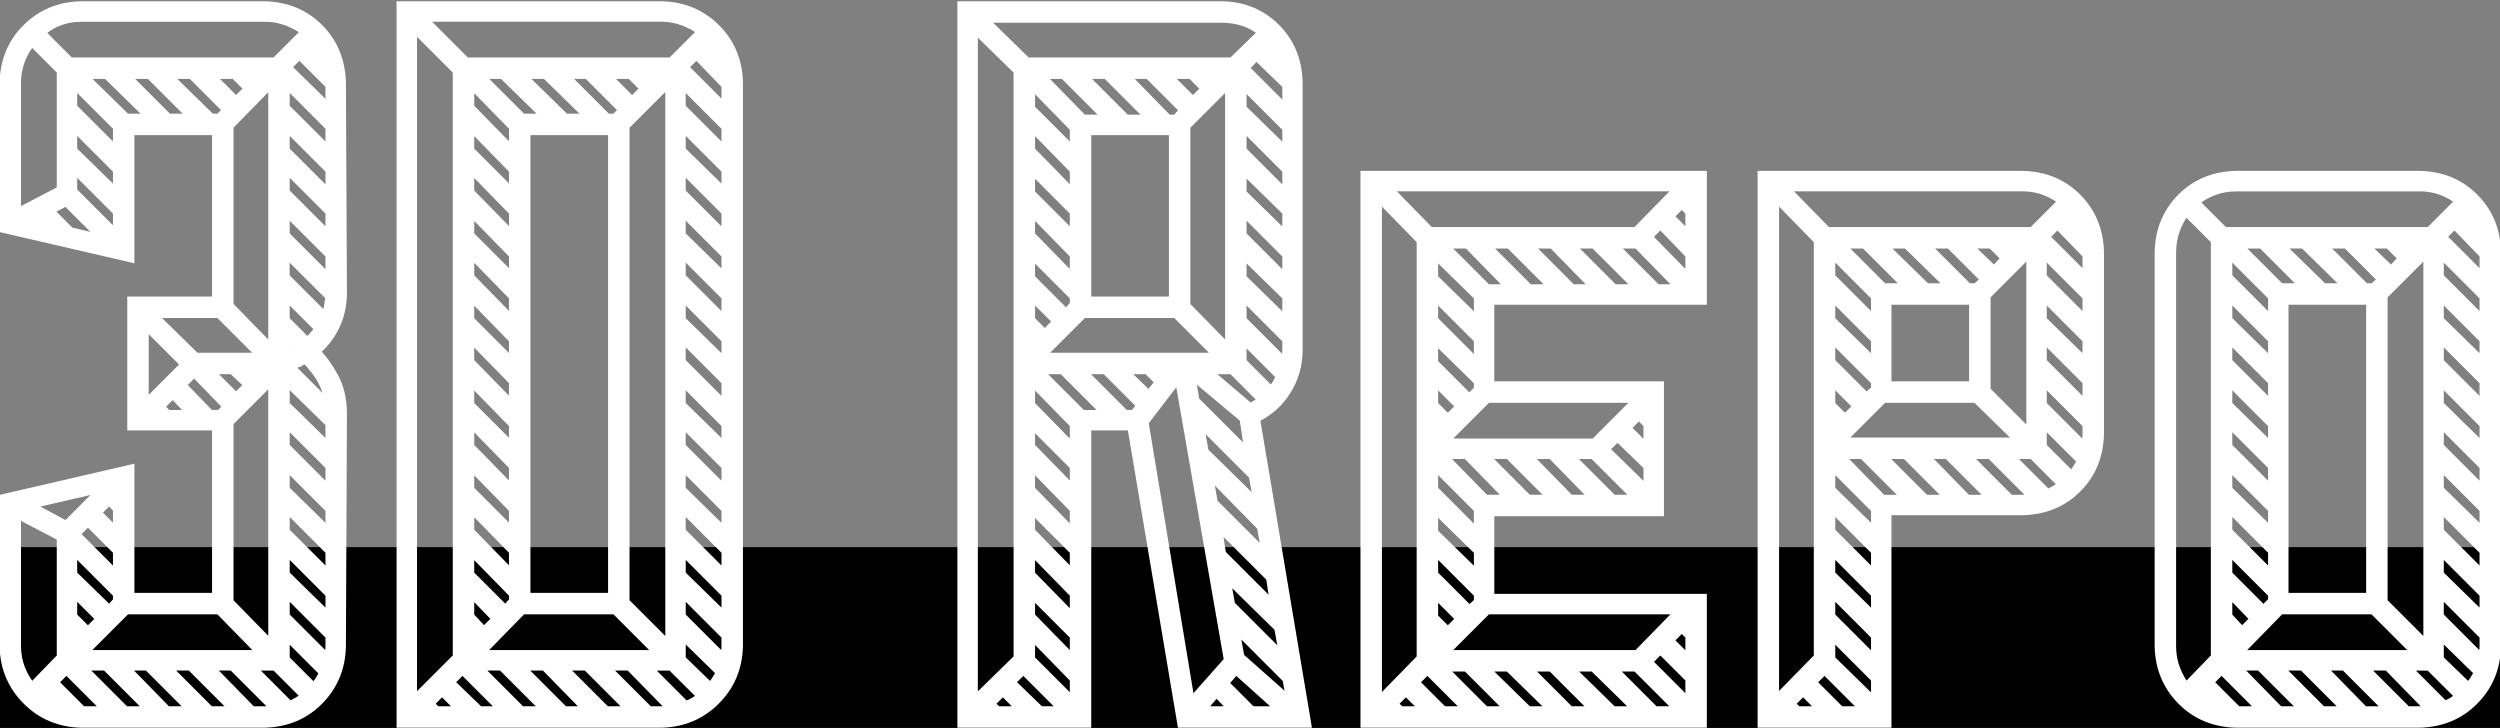 <?xml version="1.0" encoding="UTF-8" standalone="no"?>
<!-- Created with Inkscape (http://www.inkscape.org/) -->

<svg
   xmlns:dc="http://purl.org/dc/elements/1.1/"
   xmlns:cc="http://creativecommons.org/ns#"
   xmlns:rdf="http://www.w3.org/1999/02/22-rdf-syntax-ns#"
   xmlns:svg="http://www.w3.org/2000/svg"
   xmlns="http://www.w3.org/2000/svg"
   xmlns:xlink="http://www.w3.org/1999/xlink"
   xmlns:sodipodi="http://sodipodi.sourceforge.net/DTD/sodipodi-0.dtd"
   xmlns:inkscape="http://www.inkscape.org/namespaces/inkscape"
   width="330.4"
   height="96.208"
   id="svg2"
   version="1.1"
   inkscape:version="0.48.4 r9939"
   sodipodi:docname="3D Repo Banner.svg">
  <rect width="100%" height="100%" fill="#808080" stroke="none"/>
  <defs
     id="defs4">
    <color-profile
       name="Nikon-CMYK-4.0.0.3"
       xlink:href="C:\WINDOWS\system32\spool\drivers\color\NKCMYK.icm"
       id="color-profile2995" />
  </defs>
  <sodipodi:namedview
     id="base"
     pagecolor="#ffffff"
     bordercolor="#666666"
     borderopacity="1.0"
     inkscape:pageopacity="0.0"
     inkscape:pageshadow="2"
     inkscape:zoom="0.69999999"
     inkscape:cx="368.22948"
     inkscape:cy="112.9706"
     inkscape:document-units="px"
     inkscape:current-layer="layer1"
     showgrid="false"
     units="px"
     inkscape:window-width="1080"
     inkscape:window-height="1857"
     inkscape:window-x="-8"
     inkscape:window-y="-8"
     inkscape:window-maximized="1"
     fit-margin-top="0"
     fit-margin-left="0"
     fit-margin-right="0"
     fit-margin-bottom="0" />
  <g
     inkscape:label="Layer 1"
     inkscape:groupmode="layer"
     id="layer1"
     transform="translate(-393.051,4913.292)">
    <flowRoot
       transform="matrix(6.589,0,0,6.589,-883.639,-6456.731)"
       xml:space="preserve"
       id="flowRoot2985"
       style="font-size:8px;font-style:normal;font-variant:normal;font-weight:normal;font-stretch:normal;text-align:start;line-height:125%;letter-spacing:0px;word-spacing:0px;writing-mode:lr-tb;text-anchor:start;fill:#000000;fill-opacity:1;stroke:none;font-family:Calibri;-inkscape-font-specification:Calibri"><flowRegion
         id="flowRegion2987"><rect
           id="rect2989"
           width="347.143"
           height="447.143"
           x="127.143"
           y="245.219" /></flowRegion><flowPara
         id="flowPara2991" /></flowRoot>    <g
       transform="matrix(13.503,0,0,13.503,-497.721,-4961.396)"
       style="font-size:10px;font-style:normal;font-weight:normal;line-height:125%;letter-spacing:0px;word-spacing:0px;fill:#ffffff;fill-opacity:1;stroke:#ffffff;stroke-width:0.11;stroke-miterlimit:4;stroke-opacity:1;font-family:Sans"
       id="flowRoot3775"
       inkscape:export-filename="C:\Users\Jozef\Dropbox\Business\EPSRC ICT Research Pioneers\banner\3drepo_logo_whitepng.png"
       inkscape:export-xdpi="14.343108"
       inkscape:export-ydpi="14.343108">
      <path
         inkscape:connector-curvature="0"
         d="M 69.299,4.37 C 69.293,4.16 69.221,3.985 69.082,3.846 68.943,3.707 68.769,3.635 68.559,3.63 l -1.8,0 c -0.206,0.005 -0.379,0.077 -0.52,0.216 -0.141,0.139 -0.214,0.314 -0.22,0.524 l 0,1.42 1.21,0.28 0,-1.24 0.87,0 0,1.69 -0.83,0 0,1.2 0.83,0 0,1.7 -0.87,0 0,-1.25 -1.21,0.28 0,1.44 c 0.006,0.206 0.079,0.379 0.22,0.52 0.141,0.141 0.314,0.214 0.52,0.22 l 1.8,0 c 0.21,-0.006 0.385,-0.079 0.524,-0.22 0.139,-0.141 0.211,-0.314 0.216,-0.52 l 0.01,-2.29 c -0.002,-0.129 -0.028,-0.241 -0.079,-0.337 -0.051,-0.096 -0.114,-0.184 -0.191,-0.262 0.086,-0.071 0.152,-0.154 0.199,-0.251 0.047,-0.097 0.071,-0.203 0.071,-0.319 z m -0.32,6.01 c -0.03,0.02 -0.06,0.04 -0.09,0.058 -0.03,0.018 -0.06,0.032 -0.09,0.043 l -0.41,-0.41 0.28,0 0.31,0.31 z m -0.78,-2.69 0.45,-0.45 0,2.68 -0.45,-0.46 z m -0.73,-0.06 -0.04,0 0.02,-0.02 z m 0.19,-0.23 0.22,0.23 -0.28,0 -0.08,-0.09 z m -0.29,-0.7 0.43,0.43 -0.43,0.43 z m 1.28,-2.37 0,2.69 -0.45,-0.46 0,-1.77 z m 0.56,0.06 0,0.27 -0.45,-0.44 0.14,-0.14 z m 0,2.07 c -0.005,0.04 -0.01,0.08 -0.018,0.119 -0.007,0.039 -0.018,0.076 -0.033,0.111 l -0.41,-0.41 0,-0.28 z m -0.46,-0.87 0.46,0.46 0,0.28 -0.46,-0.46 z m 0,-0.42 0.46,0.46 0,0.28 -0.46,-0.46 z m 0,-0.41 0.46,0.46 0,0.28 -0.46,-0.46 z m 0,-0.42 0.46,0.46 0,0.28 -0.46,-0.46 z m -0.35,-0.06 0.17,0 -0.08,0.08 z m 0.02,0.15 -0.14,0.14 -0.29,-0.29 0.28,0 z m 0.07,2.84 -0.1,-0.1 0.19,0 z m -0.07,0.06 -0.14,0.14 -0.3,-0.3 0.27,0 z m 0.79,2.45 0,0.11 c -0.002,0.05 -0.008,0.1 -0.02,0.15 l -0.44,-0.44 0,-0.28 z m -0.46,-0.87 0.46,0.46 0,0.27 -0.46,-0.45 z m 0,-0.42 0.46,0.46 0,0.28 -0.46,-0.46 z m 0,-0.41 0.46,0.46 0,0.27 -0.46,-0.45 z m 0,-0.42 0.46,0.46 0,0.28 -0.46,-0.46 z m 0,-0.41 0.46,0.45 0,0.28 -0.46,-0.45 z m 0.15,-0.27 c -0.01,0.005 -0.018,0.01 -0.025,0.015 -0.007,0.005 -0.015,0.01 -0.025,0.015 -0.015,0.005 -0.032,0.012 -0.05,0.02 -0.018,0.008 -0.035,0.015 -0.05,0.02 l 0,-0.22 z m -0.15,-0.28 0,-0.28 0.36,0.36 c -0.038,0.05 -0.082,0.1 -0.13,0.15 z m 0.22,-2.69 0.07,-0.07 c 0.08,0.08 0.13,0.18 0.15,0.3 z M 68.559,3.72 c 0.08,6.32e-4 0.155,0.014 0.225,0.041 0.07,0.027 0.135,0.063 0.195,0.109 l -0.31,0.31 -2.02,0 -0.3,-0.3 c 0.055,-0.05 0.117,-0.09 0.186,-0.117 0.069,-0.028 0.144,-0.042 0.224,-0.042 l 1.8,0 z m -0.67,1.01 -0.28,0 -0.45,-0.45 0.28,0 z M 66.469,5.8 66.209,5.74 66.339,5.67 z M 66.619,5.52 67.029,5.93 66.649,5.84 66.429,5.62 z m 0.05,-0.35 0.46,0.46 0,0.27 -0.46,-0.46 z m 0,-0.41 0.46,0.46 0,0.27 -0.46,-0.45 z m 0,-0.14 0,-0.28 0.46,0.46 0,0.28 z m -0.09,-0.37 0,1.18 -0.46,0.24 0,-1.3 c 4.16e-4,-0.081 0.015,-0.157 0.043,-0.229 0.028,-0.072 0.067,-0.136 0.117,-0.191 z m 0.16,0.03 0.28,0 0.46,0.45 -0.28,0 z m 0.83,0 0.28,0 0.36,0.36 -0.09,0.09 -0.09,0 z m 0.55,2.34 c 0.216,0.216 0.347,0.347 0.394,0.394 0.047,0.047 0.066,0.066 0.056,0.056 l -0.69,0 -0.46,-0.45 0.7,0 z m -0.39,0.71 0.14,-0.14 0.34,0.35 -0.08,0.09 -0.11,0 z m 0.84,2.65 -1.83,0 0.46,-0.46 0.92,0 z m -1.95,0.53 c -0.051,-0.01 -0.099,-0.027 -0.146,-0.051 -0.047,-0.024 -0.088,-0.054 -0.124,-0.089 l 0.06,-0.06 z m 0,-0.41 0.43,0.43 -0.28,0 -0.29,-0.29 z m 0.05,-0.5 0,-0.28 0.3,0.3 -0.14,0.14 z m 0.46,-1.06 0,0.27 -0.23,-0.23 0.14,-0.14 z m 0,0.41 0,0.28 -0.44,-0.44 0.14,-0.14 z m -0.46,0.24 0,-0.28 0.46,0.46 0,0.08 -0.09,0.1 z m 0.43,-0.82 0.03,-0.03 0,0.06 z M 66.209,8.5 67.029,8.31 66.619,8.72 z m 0.55,1.32 -0.09,0.09 0,-0.17 z m 0.25,0.25 0.46,0.46 -0.28,0 -0.46,-0.46 z m 0.41,0 0.46,0.46 -0.28,0 -0.45,-0.46 z m 0.42,0 0.46,0.46 -0.28,0 -0.46,-0.46 z m -1.26,-1.26 0,1.19 -0.3,0.31 c -0.05,-0.06 -0.09,-0.125 -0.117,-0.195 -0.028,-0.07 -0.042,-0.145 -0.043,-0.225 l 0,-1.32 z m 1.85,1.72 -0.45,-0.46 0.27,0 0.45,0.45 c -0.025,4.17e-4 -0.048,0.002 -0.07,0.005 -0.022,0.003 -0.045,0.005 -0.07,0.005 z m 0.32,-0.51 0,-0.28 0.4,0.4 c -0.022,0.062 -0.058,0.118 -0.11,0.17 z m 0.03,-2.88 c 0.02,-0.005 0.038,-0.012 0.055,-0.02 0.017,-0.008 0.035,-0.015 0.055,-0.02 0.028,-0.018 0.052,-0.032 0.07,-0.04 0.075,0.074 0.135,0.151 0.177,0.232 0.043,0.081 0.067,0.174 0.072,0.277 z"
         style="font-variant:normal;font-stretch:normal;fill:#ffffff;stroke:#ffffff;font-family:Sullivan;-inkscape-font-specification:Sullivan"
         id="path2992" />
      <path
         inkscape:connector-curvature="0"
         d="m 69.905,3.63 0,7 2.54,0 c 0.206,-0.006 0.379,-0.079 0.52,-0.22 0.141,-0.141 0.214,-0.314 0.22,-0.52 l 0,-5.52 C 73.18,4.16 73.106,3.985 72.965,3.846 72.825,3.707 72.651,3.635 72.445,3.63 z m 0.55,6.37 -0.46,0.46 0,-6.67 0.46,0.46 z m 1.83,-5.72 0.17,0 -0.09,0.08 z m 0.01,0.15 -0.14,0.14 -0.29,-0.29 0.28,0 z m -0.21,0.21 -0.09,0.09 -0.09,0 -0.45,-0.45 0.27,0 z m -0.11,4.78 -0.87,0 0,-4.59 0.87,0 z m -0.2,-4.69 -0.28,0 -0.46,-0.45 0.28,0 z m -0.42,0 -0.28,0 -0.45,-0.45 0.27,0 z m -0.8,3.35 0.45,0.46 0,0.27 -0.45,-0.45 z m 0.45,1.15 -0.45,-0.46 0,-0.28 0.45,0.46 z m -0.45,-1.57 0.45,0.46 0,0.28 -0.45,-0.46 z m 0,-0.41 0.45,0.46 0,0.27 -0.45,-0.45 z m 0,-0.42 0.45,0.46 0,0.28 -0.45,-0.46 z m 0,-0.41 0.45,0.46 0,0.27 -0.45,-0.45 z m 0,-0.42 0.45,0.46 0,0.28 -0.45,-0.46 z m 0,-0.41 0.45,0.46 0,0.27 -0.45,-0.45 z m 0,-0.42 0.45,0.46 0,0.28 -0.45,-0.46 z m 0,-0.41 0.45,0.46 0,0.27 -0.45,-0.45 z m 0.08,5.06 -0.08,0.09 0,-0.17 z m -0.08,-0.22 0,-0.28 0.29,0.3 -0.14,0.14 z m 0,-0.41 0,-0.28 0.45,0.46 0,0.08 -0.09,0.1 z m 0.45,-4.11 -0.45,-0.46 0,-0.28 0.45,0.46 z m -0.91,5.45 -0.03,0 0.02,-0.02 z m 0.2,-0.22 0.22,0.22 -0.28,0 -0.08,-0.08 z m 0.2,-0.21 0.43,0.43 -0.27,0 -0.3,-0.29 z m 0.39,-0.03 0.46,0.46 -0.28,0 -0.46,-0.46 z m 0.42,0 0.45,0.46 -0.27,0 -0.46,-0.46 z m 0.41,0 0.46,0.46 -0.28,0 -0.46,-0.46 z m -0.64,-0.55 0.92,0 0.46,0.46 -1.83,0 z m 1.78,0.86 c -0.025,0.02 -0.052,0.04 -0.083,0.058 -0.03,0.018 -0.062,0.032 -0.098,0.043 l -0.41,-0.41 0.28,0 z m -0.78,-5.59 0.46,-0.46 0,5.59 -0.46,-0.46 z m 1.01,4.99 0,0.11 c -0.002,0.05 -0.008,0.1 -0.02,0.15 l -0.44,-0.44 0,-0.28 z m -0.46,-0.87 0.46,0.46 0,0.27 -0.46,-0.45 z m 0,-0.42 0.46,0.46 0,0.28 -0.46,-0.46 z m 0,-0.41 0.46,0.46 0,0.27 -0.46,-0.45 z m 0,-0.42 0.46,0.46 0,0.28 -0.46,-0.46 z m 0,-0.41 0.46,0.46 0,0.27 -0.46,-0.45 z m 0,-0.42 0.46,0.46 0,0.28 -0.46,-0.46 z m 0,-0.41 0.46,0.46 0,0.27 -0.46,-0.45 z m 0,-0.42 0.46,0.46 0,0.28 -0.46,-0.46 z m 0,-0.41 0.46,0.46 0,0.27 -0.46,-0.45 z m 0,-0.42 0.46,0.46 0,0.28 -0.46,-0.46 z m 0,-0.41 0.46,0.46 0,0.27 -0.46,-0.45 z m 0,-0.42 0.46,0.46 0,0.28 -0.46,-0.46 z m 0.16,-0.26 0.3,0.31 0,0.27 -0.44,-0.44 z m 0.14,-0.14 c 0.07,0.08 0.12,0.18 0.15,0.3 l -0.23,-0.23 z m -0.38,0.24 -2.02,0 -0.46,-0.46 2.38,0 c 0.076,6.32e-4 0.149,0.014 0.22,0.041 0.071,0.027 0.134,0.063 0.19,0.109 z m -0.69,5.89 0.28,0 0.44,0.45 c -0.02,4.17e-4 -0.042,0.002 -0.065,0.005 -0.023,0.003 -0.045,0.005 -0.065,0.005 l -0.13,0 z m 0.77,-0.05 0,-0.28 0.41,0.4 c -0.032,0.062 -0.068,0.118 -0.11,0.17 z"
         style="font-variant:normal;font-stretch:normal;fill:#ffffff;stroke:#ffffff;font-family:Sullivan;-inkscape-font-specification:Sullivan"
         id="path2994" />
      <path
         inkscape:connector-curvature="0"
         d="M 78.744,10.63 78.244,7.65 c 0.131,-0.062 0.234,-0.152 0.307,-0.27 0.074,-0.117 0.111,-0.247 0.112,-0.39 l 0,-2.62 C 78.658,4.16 78.587,3.985 78.449,3.846 78.311,3.707 78.139,3.635 77.934,3.63 l -2.54,0 0,7 1.2,0 0,-2.91 0.46,0 0.49,2.91 z m -1.77,-3 -0.46,-0.46 0.28,0 0.36,0.36 -0.08,0.1 z m -1.49,-3.83 0.46,0.45 0,5.76 -0.46,0.45 z m 3.09,0.59 0,0.28 -0.44,-0.44 0.13,-0.14 z m -0.42,3.26 0.06,0.4 -0.56,-0.56 -0.05,-0.3 z m -0.42,-0.48 0.02,0 0.28,0 0.31,0.31 c -0.042,0.03 -0.088,0.06 -0.14,0.09 z m 0.28,-2.83 0,2.68 -0.45,-0.46 0,-1.77 z m 0.56,2.54 0,0.11 c -0.002,0.05 -0.008,0.1 -0.02,0.15 l -0.44,-0.44 0,-0.28 z m -0.46,-0.87 0.46,0.45 0,0.28 -0.46,-0.45 z m 0,-0.42 0.46,0.46 0,0.28 -0.46,-0.46 z m 0,-0.41 0.46,0.45 0,0.28 -0.46,-0.45 z m 0,-0.42 0.46,0.46 0,0.28 -0.46,-0.46 z m 0,-0.41 0.46,0.46 0,0.27 -0.46,-0.45 z m -0.34,-0.07 0.16,0 -0.08,0.09 z m 0.01,0.15 -0.14,0.14 -0.29,-0.29 0.28,0 z m -0.21,0.21 -0.09,0.1 -0.09,0 -0.45,-0.46 0.27,0 z m -0.11,1.88 -0.87,0 0,-1.69 0.87,0 z m -0.2,-1.78 -0.28,0 -0.46,-0.46 0.28,0 z m -0.42,0 -0.28,0 -0.45,-0.46 0.27,0 z m -0.8,0.44 0.45,0.45 0,0.28 -0.45,-0.45 z m 0.45,1.15 -0.45,-0.46 0,-0.28 0.45,0.46 z m -0.45,-1.57 0.45,0.46 0,0.28 -0.45,-0.46 z m 0.45,5.02 0,0.28 -0.45,-0.46 0,-0.27 z m -0.45,-0.87 0.45,0.46 0,0.28 -0.45,-0.46 z m 0.08,-1.99 -0.08,0.09 0,-0.17 z m -0.08,-0.22 0,-0.28 0.29,0.29 -0.14,0.14 z m 0,-0.41 0,-0.28 0.45,0.45 0,0.09 -0.09,0.1 z m 0.45,-1.21 -0.45,-0.45 0,-0.28 0.45,0.46 z m -0.91,5.45 -0.03,0 0.02,-0.02 z m 0.2,-0.22 0.22,0.22 -0.28,0 -0.08,-0.08 z m 0.2,-0.21 0.43,0.43 -0.27,0 -0.3,-0.29 z m 0.06,-0.36 0.45,0.46 0,0.27 -0.45,-0.45 z m 0,-1.24 0.45,0.45 0,0.28 -0.45,-0.46 z m 0,-0.42 0.45,0.46 0,0.28 -0.45,-0.46 z m 0,-0.41 0.45,0.45 0,0.28 -0.45,-0.46 z m 0.45,0.32 -0.45,-0.46 0,-0.28 0.45,0.46 z m 0.99,-1.37 0.45,0.45 -1.82,0 0.45,-0.45 z m -0.56,0.55 0.28,0 0.13,0.13 -0.12,0.15 z m 0.42,0 0.09,0 -0.04,0.05 z m 0.96,1.37 -0.56,-0.55 -0.06,-0.34 0.56,0.56 z m 0.08,0.5 -0.55,-0.55 -0.06,-0.34 0.55,0.56 z m 0.08,0.5 -0.55,-0.55 -0.05,-0.33 0.55,0.55 z m 0.09,0.5 -0.55,-0.55 -0.06,-0.33 0.55,0.54 z m 0.07,0.43 -0.53,-0.47 -0.06,-0.34 0.54,0.54 z m -0.08,0.06 -0.33,0 -0.28,-0.28 0.13,-0.15 z m -0.43,-3.42 0,-0.27 0.4,0.4 c -0.01,0.03 -0.025,0.06 -0.043,0.089 -0.018,0.029 -0.037,0.056 -0.058,0.081 z m 0.22,-3.09 0.08,-0.08 c 0.072,0.09 0.118,0.19 0.14,0.3 z m -0.3,0.16 -2.02,0 -0.46,-0.45 2.38,0 c 0.076,7.1e-6 0.149,0.013 0.22,0.037 0.071,0.025 0.134,0.063 0.19,0.112 z m -1.94,2.99 0.28,0 0.46,0.46 -0.28,0 z m 1.42,0.05 0.49,2.81 -0.39,0.44 -0.46,-2.78 z m 0.23,3.25 0.13,-0.15 0.2,0.21 -0.28,0 z"
         style="font-variant:normal;font-stretch:normal;fill:#ffffff;stroke:#ffffff;font-family:Sullivan;-inkscape-font-specification:Sullivan"
         id="path2996" />
      <path
         inkscape:connector-curvature="0"
         d="m 80.539,9.43 0,-0.87 1.66,0 0,-1.21 -1.66,0 0,-0.86 2.08,0 0,-1.2 -3.28,0 0,5.34 3.28,0 0,-1.2 z m -0.65,-3.52 0,4.1 -0.45,0.46 0,-5.02 z m 1.32,0.49 -0.28,0 -0.46,-0.46 0.28,0 z m -0.04,-0.46 0.45,0.46 -0.27,0 -0.46,-0.46 z m 0.41,0 0.46,0.46 -0.28,0 -0.46,-0.46 z m 0.42,0 0.45,0.46 -0.27,0 -0.46,-0.46 z m 0.22,-0.2 0.3,0.31 0,0.28 -0.44,-0.45 z m 0.21,-0.2 0.09,0.09 0,0.28 -0.23,-0.23 z m 0.09,-0.1 0,0.06 -0.02,-0.03 z m -2.56,0.4 -0.45,-0.46 2.93,0 -0.45,0.46 z m 0.49,3.11 0,0.28 -0.46,-0.45 0,-0.28 z m 0,-2.07 0,0.28 -0.46,-0.46 0,-0.28 z m -0.37,2.95 -0.09,0.08 0,-0.17 z m -0.09,-0.22 0,-0.28 0.29,0.29 -0.14,0.14 z m 0,-0.42 0,-0.28 0.46,0.46 0,0.09 -0.1,0.09 z m 0.46,-0.37 -0.46,-0.46 0,-0.28 0.46,0.46 z m -0.37,-1.07 -0.09,0.09 0,-0.17 z m -0.09,-0.22 0,-0.28 0.29,0.29 -0.14,0.14 z m 0,-0.41 0,-0.28 0.46,0.45 0,0.09 -0.1,0.1 z m 0,-0.83 0,-0.28 0.46,0.45 0,0.28 z m -0.45,4.24 -0.03,0 c 4.17e-4,-4.17e-4 0.002,-0.002 0.005,-0.005 0.003,-0.003 0.005,-0.005 0.005,-0.005 z m 0.19,-0.22 0.22,0.22 -0.28,0 -0.08,-0.08 z m 0.21,-0.21 0.43,0.43 -0.28,0 -0.29,-0.29 z m 0.39,-0.02 0.45,0.45 -0.28,0 -0.45,-0.45 z m 0.41,0 0.46,0.45 -0.28,0 -0.46,-0.45 z m 0.42,0 0.45,0.45 -0.28,0 -0.45,-0.45 z m 0.41,0 0.46,0.45 -0.28,0 -0.46,-0.45 z m 0.42,0 0.45,0.45 -0.28,0 -0.45,-0.45 z m 0.23,-0.18 0.3,0.3 0,0.28 -0.44,-0.44 z m 0.21,-0.21 0.09,0.09 0,0.28 -0.23,-0.23 z m 0.09,-0.04 -0.03,-0.03 0.03,-0.03 z m -0.52,0.33 -1.94,0 0.46,-0.46 1.93,0 z m -1.95,-1.98 0.28,0 0.45,0.46 -0.28,0 z m 2.03,-0.46 0.03,-0.02 0,0.05 z m 0.03,0.17 0,0.28 -0.24,-0.24 0.14,-0.14 z m 0,0.41 0,0.28 -0.45,-0.44 0.14,-0.14 z m -0.08,0.34 -0.28,0 -0.46,-0.46 0.28,0 z m -0.42,0 -0.28,0 -0.45,-0.46 0.28,0 z m -0.41,0 -0.28,0 -0.46,-0.46 0.28,0 z m 0.38,-0.55 -1.52,0 0.46,-0.46 1.52,0 z m -1.52,-1.97 0.28,0 0.45,0.46 -0.27,0 z"
         style="font-variant:normal;font-stretch:normal;fill:#ffffff;stroke:#ffffff;font-family:Sullivan;-inkscape-font-specification:Sullivan"
         id="path2998" />
      <path
         inkscape:connector-curvature="0"
         d="M 86.506,6.03 C 86.501,5.82 86.428,5.645 86.289,5.506 86.151,5.367 85.976,5.295 85.766,5.29 l -2.54,0 0,5.34 1.2,0 0,-2.08 1.34,0 c 0.21,-0.005 0.385,-0.077 0.524,-0.216 0.139,-0.139 0.211,-0.314 0.216,-0.524 l 0,-1.78 z m -0.91,1.97 0.27,0 0.31,0.31 c -0.052,0.038 -0.108,0.072 -0.17,0.1 z m -0.51,0.46 -0.28,0 -0.46,-0.46 0.18,0 0.1,0 z m -0.05,-0.46 0.46,0.46 -0.28,0 -0.45,-0.46 z m -1.09,-0.1 0.45,-0.45 0.92,0 0.46,0.45 -1.25,0 z M 83.776,5.91 l 0,4.09 -0.45,0.46 0,-5.01 z m 1.83,0.03 0.17,0 -0.09,0.08 z m 0.01,0.15 -0.13,0.14 -0.3,-0.29 0.28,0 z m -0.2,0.21 -0.1,0.09 -0.09,0 -0.45,-0.45 0.28,0 z m -0.12,1.05 -0.87,0 0,-0.86 0.87,0 z m -0.2,-0.96 -0.28,0 -0.46,-0.45 0.28,0 z m -0.42,0 -0.28,0 -0.45,-0.45 0.28,0 z m -0.34,3.25 -0.46,-0.45 0,-0.28 0.46,0.46 z m 0,-2.49 -0.46,-0.45 0,-0.28 0.46,0.46 z m 0,2.63 0,0.28 -0.46,-0.46 0,-0.28 z m -0.38,-2.03 -0.08,0.08 0,-0.17 z m -0.08,-0.22 0,-0.28 0.29,0.29 -0.14,0.14 z m 0,-0.42 0,-0.28 0.46,0.46 0,0.09 -0.1,0.09 z m 0.46,-0.37 -0.46,-0.46 0,-0.28 0.46,0.46 z m -0.91,3.79 -0.03,0 0.01,-0.02 z m 0.19,-0.22 0.22,0.22 -0.28,0 -0.08,-0.08 z m 0.21,-0.21 0.43,0.43 -0.28,0 -0.29,-0.29 z m 0.05,-0.36 0.46,0.46 0,0.27 -0.46,-0.45 z m 0,-1.25 0.46,0.46 0,0.28 -0.46,-0.46 z m 0.46,0.32 -0.46,-0.45 0,-0.28 0.46,0.46 z m 1.06,-2.36 0.46,-0.46 0,1.86 -0.46,-0.46 z m 1.01,1.26 0,0.1 c -0.002,0.058 -0.008,0.112 -0.02,0.16 l -0.44,-0.44 0,-0.28 z m -0.46,-0.88 0.46,0.46 0,0.28 -0.46,-0.46 z m 0,-0.41 0.46,0.46 0,0.27 -0.46,-0.45 z m 0,-0.42 0.46,0.46 0,0.28 -0.46,-0.46 z m 0.16,-0.26 0.3,0.31 0,0.27 -0.44,-0.44 z m 0.14,-0.14 c 0.07,0.08 0.12,0.18 0.15,0.3 L 86.176,5.67 z m -0.38,0.24 -2.02,0 -0.45,-0.46 2.37,0 c 0.08,6.303e-4 0.155,0.014 0.224,0.041 0.069,0.027 0.131,0.063 0.186,0.109 z m -1.93,2.16 0.27,0 0.46,0.46 -0.28,0 z m 1.24,0 0.28,0 0.44,0.44 c -0.02,0.005 -0.042,0.01 -0.065,0.014 -0.023,0.004 -0.045,0.006 -0.065,0.006 l -0.13,0 z m 0.77,-0.06 0,-0.28 0.41,0.41 c -0.032,0.062 -0.068,0.118 -0.11,0.17 z"
         style="font-variant:normal;font-stretch:normal;fill:#ffffff;stroke:#ffffff;font-family:Sullivan;-inkscape-font-specification:Sullivan"
         id="path3000" />
      <path
         inkscape:connector-curvature="0"
         d="m 87.852,5.29 c -0.21,0.005 -0.385,0.077 -0.524,0.216 -0.139,0.139 -0.211,0.314 -0.216,0.524 l 0,3.86 c 0.005,0.206 0.077,0.379 0.216,0.52 0.139,0.141 0.314,0.214 0.524,0.22 l 1.8,0 c 0.21,-0.006 0.385,-0.079 0.524,-0.22 0.139,-0.141 0.211,-0.314 0.216,-0.52 l 0,-3.86 C 90.387,5.82 90.315,5.645 90.176,5.506 90.037,5.367 89.863,5.295 89.652,5.29 z m -0.15,5.22 c -0.1,-0.022 -0.19,-0.068 -0.27,-0.14 l 0.07,-0.06 z m 0.01,-0.41 0.43,0.43 -0.28,0 -0.29,-0.29 z m 1.78,-4.16 0.17,0 -0.09,0.08 z m 0.01,0.15 -0.13,0.14 -0.3,-0.29 0.28,0 z m -0.2,0.21 -0.1,0.09 -0.09,0 -0.45,-0.45 0.28,0 z m -0.12,3.12 -0.87,0 0,-2.93 0.87,0 z m -0.2,-3.03 -0.28,0 -0.46,-0.45 0.28,0 z m -0.42,0 -0.28,0 -0.45,-0.45 0.28,0 z m -0.8,3.21 0,-0.28 0.29,0.3 -0.14,0.14 z m 0,-1.52 0.46,0.46 0,0.27 -0.46,-0.45 z m 0.46,1.15 -0.46,-0.46 0,-0.28 0.46,0.46 z m -0.46,-1.57 0.46,0.46 0,0.28 -0.46,-0.46 z m 0,-0.41 0.46,0.46 0,0.27 -0.46,-0.45 z m 0,-0.42 0.46,0.46 0,0.28 -0.46,-0.46 z m 0,-0.41 0.46,0.46 0,0.27 -0.46,-0.45 z m 0,2.77 0,-0.28 0.46,0.46 0,0.08 -0.1,0.1 z m 0.46,-2.45 -0.46,-0.46 0,-0.28 0.46,0.46 z M 87.842,9.82 l -0.08,0.09 0,-0.17 z m 0.25,0.25 0.46,0.46 -0.28,0 -0.45,-0.46 z m 0.42,0 0.46,0.46 -0.28,0 -0.46,-0.46 z m 0.41,0 0.46,0.46 -0.28,0 -0.45,-0.46 z m -0.64,-0.55 0.92,0 0.46,0.46 -1.83,0 z m 1.78,0.86 c -0.025,0.02 -0.052,0.04 -0.081,0.058 -0.029,0.018 -0.059,0.032 -0.089,0.043 l -0.41,-0.41 0.27,0 z m -0.78,-3.93 0.46,-0.46 0,3.93 -0.46,-0.46 z m 1.01,3.33 0,0.11 c -0.002,0.05 -0.008,0.1 -0.02,0.15 l -0.44,-0.44 0,-0.28 z m -0.46,-0.87 0.46,0.46 0,0.27 -0.46,-0.45 z m 0,-0.42 0.46,0.46 0,0.28 -0.46,-0.46 z m 0,-0.41 0.46,0.46 0,0.27 -0.46,-0.45 z m 0,-0.42 0.46,0.46 0,0.28 -0.46,-0.46 z m 0,-0.41 0.46,0.46 0,0.27 -0.46,-0.45 z m 0,-0.42 0.46,0.46 0,0.28 -0.46,-0.46 z m 0,-0.41 0.46,0.46 0,0.27 -0.46,-0.45 z m 0,-0.42 0.46,0.46 0,0.28 -0.46,-0.46 z m 0.16,-0.26 0.3,0.31 0,0.27 -0.44,-0.44 z m 0.14,-0.14 c 0.07,0.08 0.12,0.18 0.15,0.3 L 90.062,5.67 z M 89.652,5.38 c 0.08,6.303e-4 0.155,0.014 0.224,0.041 0.069,0.027 0.131,0.063 0.186,0.109 l -0.31,0.31 -2.02,0 -0.3,-0.3 c 0.056,-0.05 0.119,-0.09 0.191,-0.117 0.072,-0.028 0.148,-0.042 0.229,-0.042 l 1.8,0 z m -2.44,0.65 c 6.25e-4,-0.081 0.014,-0.157 0.041,-0.229 0.027,-0.072 0.063,-0.136 0.109,-0.191 l 0.3,0.3 0,4.09 -0.3,0.31 c -0.046,-0.06 -0.082,-0.125 -0.109,-0.195 -0.027,-0.07 -0.041,-0.145 -0.041,-0.225 l 0,-3.86 z m 1.85,4.04 0.28,0 0.44,0.45 c -0.02,4.17e-4 -0.042,0.002 -0.065,0.005 -0.023,0.003 -0.045,0.005 -0.065,0.005 l -0.13,0 z m 0.77,-0.05 0,-0.28 0.41,0.4 c -0.032,0.062 -0.068,0.118 -0.11,0.17 z"
         style="font-variant:normal;font-stretch:normal;fill:#ffffff;stroke:#ffffff;font-family:Sullivan;-inkscape-font-specification:Sullivan"
         id="path3002" />
    </g>
    <flowRoot
       xml:space="preserve"
       id="flowRoot3031"
       style="font-size:144px;font-style:normal;font-variant:normal;font-weight:normal;font-stretch:normal;line-height:125%;letter-spacing:0px;word-spacing:0px;fill:#000000;fill-opacity:1;stroke:none;font-family:Times New Roman;-inkscape-font-specification:Times New Roman"><flowRegion
         id="flowRegion3033"><rect
           id="rect3035"
           width="3440"
           height="3200"
           x="411.429"
           y="1382.16"
           style="font-size:144px" /></flowRegion><flowPara
         id="flowPara3037" /></flowRoot>  </g>
</svg>
